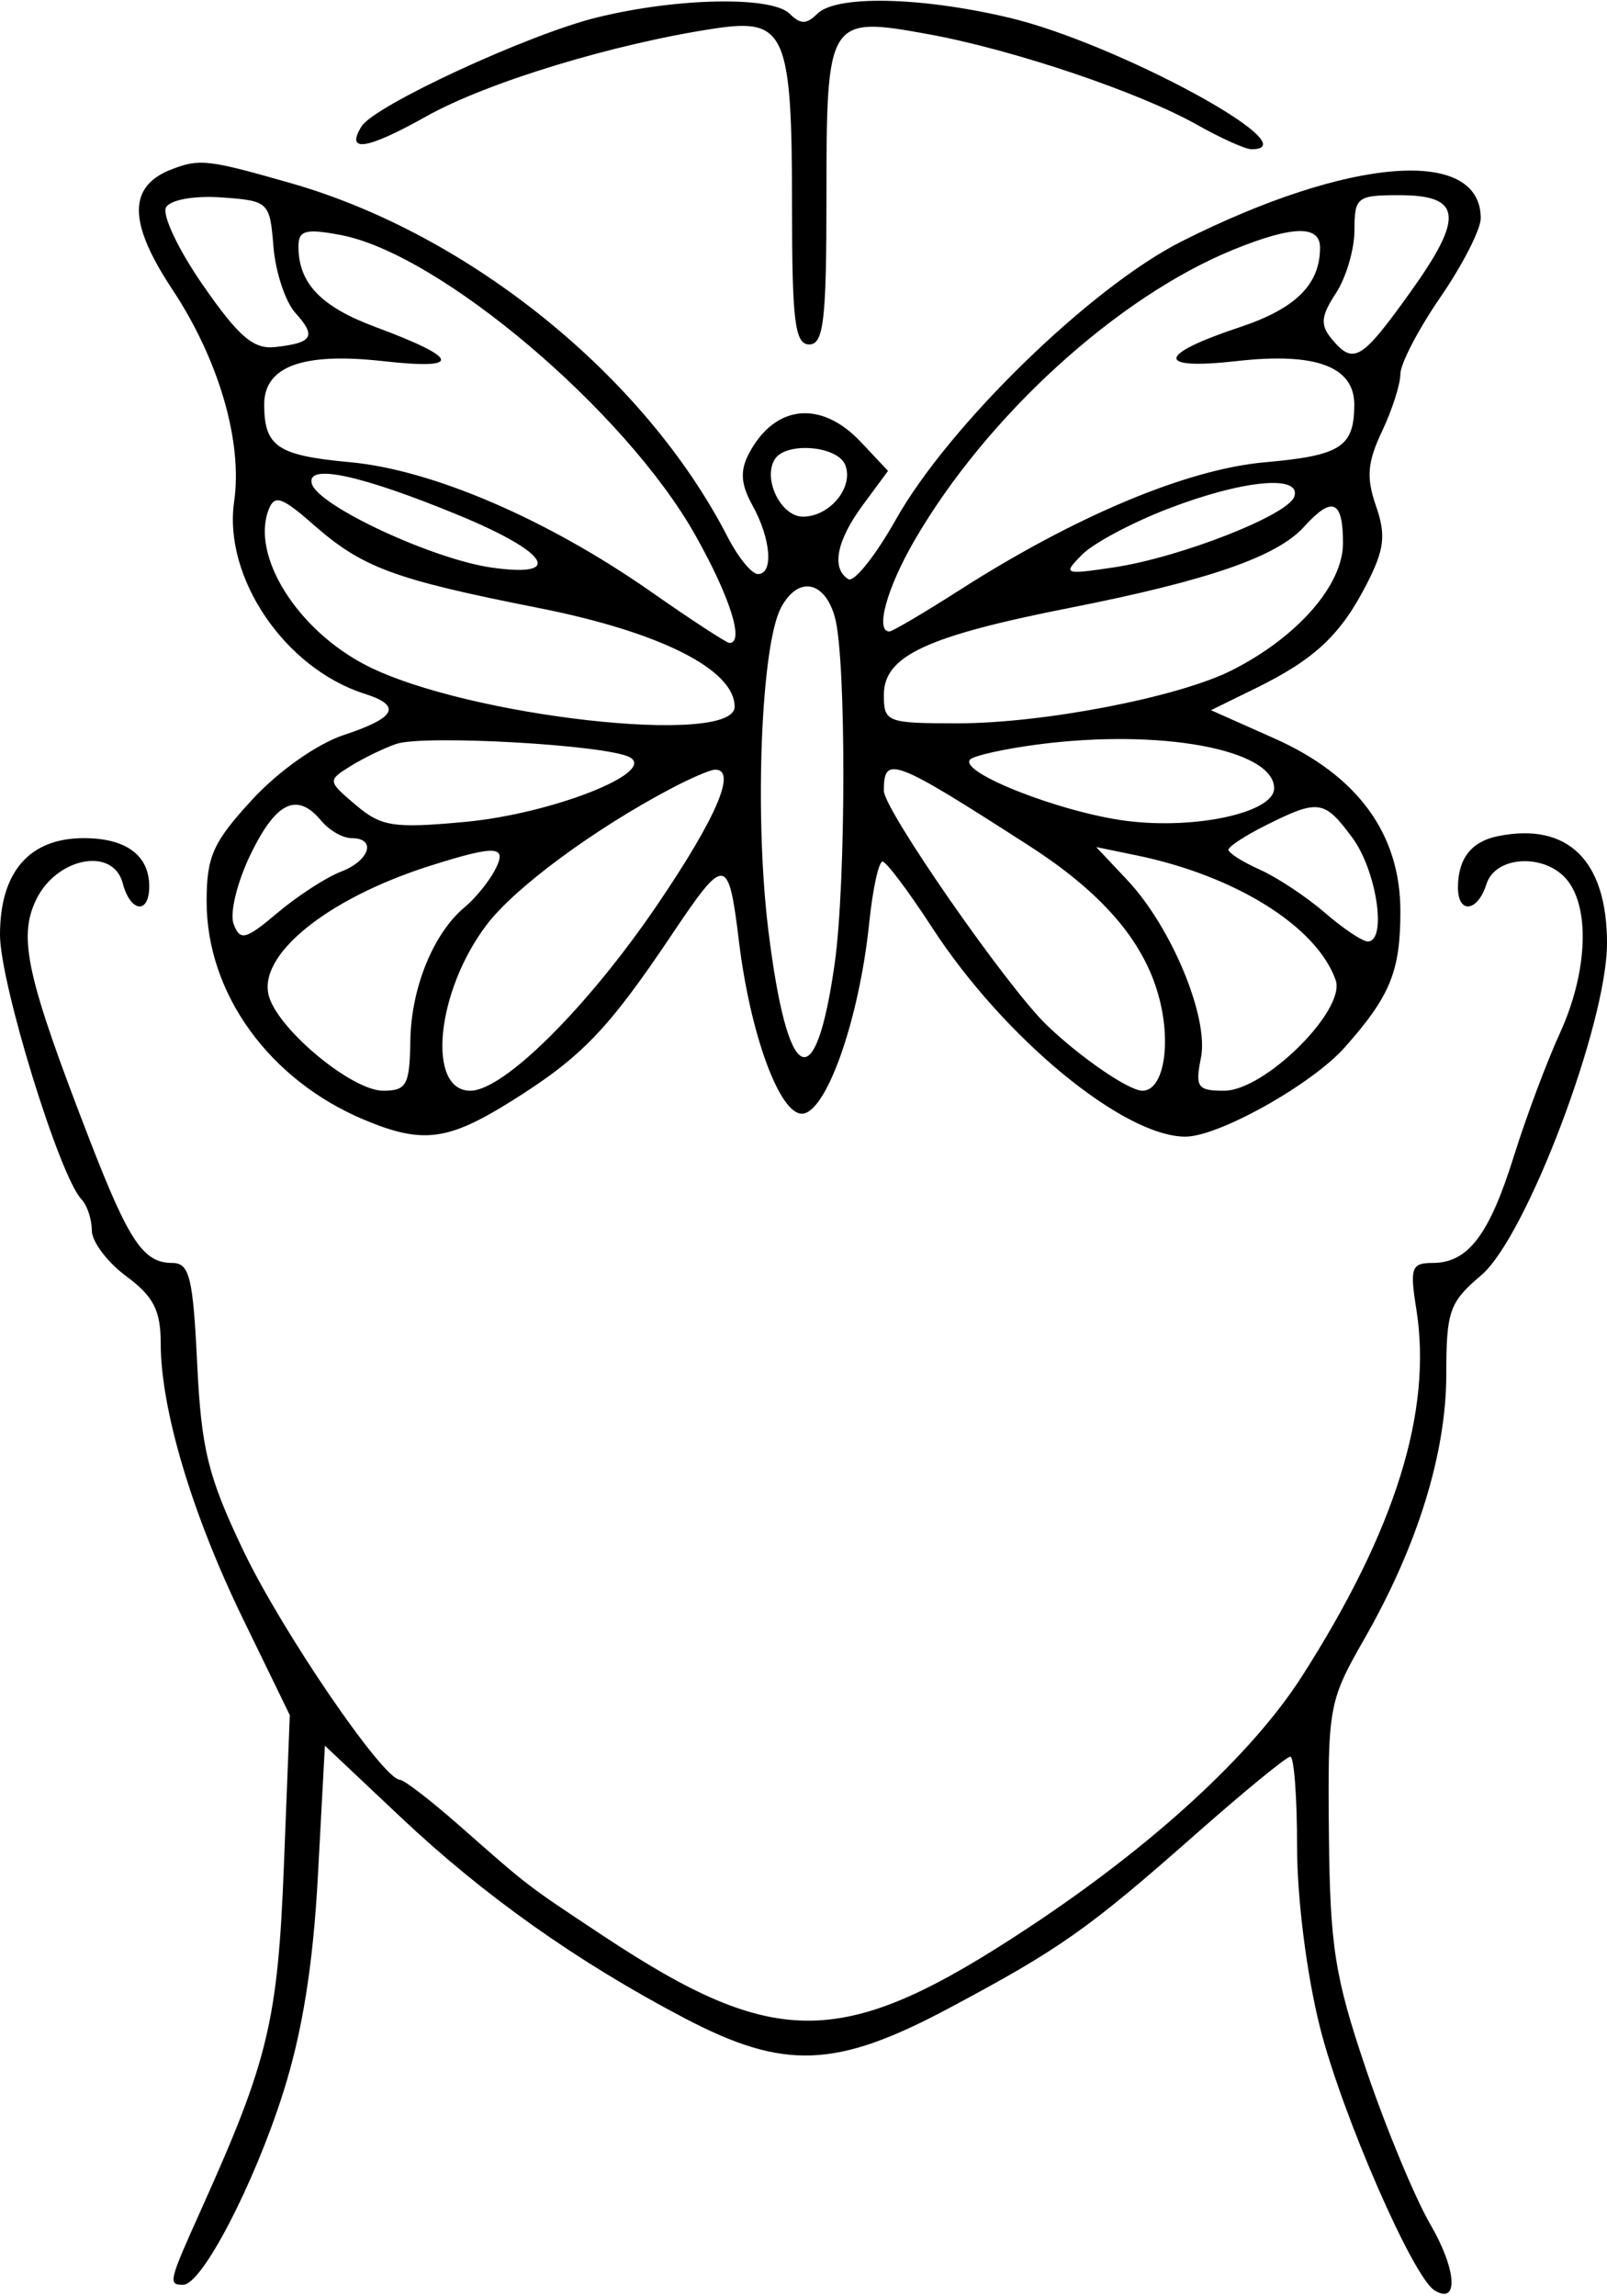 <svg width="140" height="200" viewBox="0 0 140 200" fill="none" xmlns="http://www.w3.org/2000/svg">
<path fill-rule="evenodd" clip-rule="evenodd" d="M52 1.521C46.017 2.995 32.616 9.194 31.496 11.007C30.058 13.333 31.965 13.038 37.149 10.13C42.432 7.166 53.513 3.795 62.305 2.477C68.426 1.559 69 2.884 69 17.934C69 27.993 69.25 30 70.5 30C71.756 30 72 27.902 72 17.122C72 1.599 72.129 1.391 80.824 2.968C88.213 4.308 99.248 8.023 104.28 10.865C106.36 12.039 108.497 13 109.03 13C114.335 13 97.27 3.747 87.886 1.535C80.166 -0.285 72.832 -0.432 71.2 1.2C70.267 2.133 69.733 2.133 68.8 1.2C67.244 -0.356 58.981 -0.198 52 1.521ZM15 14.729C11.132 16.201 11.135 19.351 15.009 25.2C19.064 31.322 21.151 38.477 20.398 43.68C19.441 50.299 24.821 58.222 31.769 60.427C35.038 61.464 34.512 62.511 29.971 64.01C27.632 64.781 24.276 67.146 21.971 69.647C18.553 73.356 18 74.59 18 78.517C18 86.525 23.455 94.074 31.743 97.537C36.81 99.654 39.011 99.374 44.554 95.905C50.671 92.078 52.977 89.682 58.571 81.339C63.178 74.469 63.465 74.502 64.378 82C65.358 90.054 67.894 97 69.856 97C71.966 97 74.852 88.834 75.722 80.4C76.029 77.43 76.554 75.019 76.89 75.043C77.225 75.067 79.168 77.655 81.207 80.793C87.437 90.384 97.877 99 103.268 99C106.169 99 114.279 94.458 117.15 91.225C121.121 86.755 122 84.606 122 79.369C122 72.644 118.29 67.551 111.041 64.323L105.5 61.856L109.413 59.936C114.55 57.414 116.812 55.286 119.084 50.834C120.614 47.837 120.757 46.603 119.873 44.065C119.015 41.605 119.124 40.259 120.395 37.579C121.278 35.719 122 33.467 122 32.575C122 31.682 123.575 28.662 125.5 25.864C127.425 23.065 129 19.981 129 19.01C129 12.772 117.559 13.657 102.94 21.026C95.042 25.007 82.657 37.059 78.046 45.25C76.266 48.413 74.402 50.748 73.905 50.441C72.4 49.511 72.879 47.082 75.182 43.968L77.364 41.016L75.008 38.508C71.532 34.808 67.495 35.225 65.24 39.516C64.456 41.007 64.538 42.18 65.554 44.016C67.169 46.934 67.411 50 66.026 50C65.49 50 64.299 48.537 63.38 46.75C56.206 32.799 40.893 20.402 25.343 15.955C18.152 13.899 17.412 13.811 15 14.729ZM14.473 18.044C14.082 18.677 15.526 21.735 17.686 24.847C20.815 29.354 22.093 30.445 23.993 30.228C27.259 29.856 27.583 29.302 25.734 27.256C24.862 26.29 24.002 23.7 23.824 21.5C23.507 17.583 23.413 17.494 19.342 17.197C16.968 17.024 14.879 17.388 14.473 18.044ZM118 20.035C118 21.705 117.272 24.182 116.382 25.54C115.078 27.529 115.005 28.301 116.004 29.505C117.919 31.812 118.596 31.41 122.884 25.423C127.574 18.873 127.354 17 121.893 17C118.224 17 118 17.175 118 20.035ZM26 21.454C26 24.672 27.94 26.705 32.703 28.478C40.087 31.226 40.32 32.229 33.395 31.456C26.349 30.669 22.992 31.908 23.015 35.285C23.04 38.91 24.197 39.678 30.5 40.257C37.66 40.915 47.684 45.226 56.69 51.522C60.213 53.985 63.299 56 63.548 56C64.876 56 63.606 51.992 60.567 46.596C54.474 35.78 38.276 22.08 29.668 20.466C26.629 19.895 26 20.065 26 21.454ZM107.5 21.725C97.366 25.835 85.939 36.245 79.658 47.088C77.26 51.228 76.221 55 77.481 55C77.745 55 80.496 53.379 83.593 51.397C93.7 44.932 103.43 40.861 110.208 40.262C116.797 39.679 117.959 38.935 117.985 35.285C118.008 31.93 114.646 30.669 107.759 31.448C100.63 32.254 100.75 30.908 108.021 28.493C112.879 26.879 115 24.774 115 21.566C115 19.597 112.624 19.647 107.5 21.725ZM67.494 40.009C66.432 41.727 68.039 45 69.945 45C72.287 45 74.387 42.451 73.643 40.513C72.993 38.819 68.46 38.447 67.494 40.009ZM27.171 42.145C27.752 44.076 37.704 48.707 42.842 49.436C49.213 50.341 47.779 48.093 39.919 44.857C31.397 41.347 26.625 40.332 27.171 42.145ZM101.782 44.302C98.637 45.511 95.262 47.308 94.282 48.296C92.569 50.023 92.674 50.067 97 49.423C102.795 48.561 112.233 44.864 112.759 43.25C113.389 41.317 108.268 41.808 101.782 44.302ZM23.398 44.404C21.853 48.432 25.928 54.902 31.943 57.971C40.669 62.422 64 65.028 64 61.551C64 58.315 57.503 55.045 46.912 52.95C34.312 50.458 31.579 49.447 27.311 45.7C24.536 43.263 23.915 43.058 23.398 44.404ZM113.606 45.883C111.247 48.489 105.274 50.557 93.237 52.935C80.679 55.415 77 57.135 77 60.526C77 62.902 77.256 63 83.435 63C90.893 63 102.652 60.729 107.289 58.394C113.026 55.504 117 50.965 117 47.304C117 43.553 116.068 43.162 113.606 45.883ZM68.048 52.911C66.3 56.177 65.711 71.039 66.934 81C68.598 94.544 71.016 95.805 72.705 84.009C73.716 76.948 73.733 57.333 72.731 53.75C71.84 50.564 69.526 50.149 68.048 52.911ZM34.5 64.8C33.4 65.185 31.6 66.062 30.5 66.75C28.534 67.978 28.542 68.036 31 70.117C33.221 71.999 34.28 72.163 40.496 71.588C48.027 70.891 57.257 67.274 54.866 65.956C52.909 64.878 36.879 63.968 34.5 64.8ZM90.311 64.855C87.458 65.234 84.853 65.814 84.523 66.144C83.425 67.242 92.473 70.79 98.194 71.505C104.225 72.259 111 70.755 111 68.663C111 65.264 101.04 63.431 90.311 64.855ZM58.5 68.659C51.787 72.191 44.891 77.276 42.421 80.515C37.998 86.313 37.132 95 40.976 95C43.886 95 51.211 87.716 57.267 78.8C62.471 71.138 64.253 66.933 62.25 67.04C61.838 67.062 60.15 67.79 58.5 68.659ZM77 68.872C77 70.522 87.733 85.959 91.194 89.287C94.126 92.106 98.347 95 99.526 95C101.386 95 102.084 90.888 100.933 86.72C99.61 81.927 95.994 77.743 89.651 73.662C77.794 66.035 77 65.734 77 68.872ZM21.839 74.394C20.659 76.824 19.995 79.545 20.354 80.481C20.928 81.976 21.379 81.859 24.196 79.489C25.951 78.012 28.425 76.409 29.694 75.926C32.209 74.97 32.834 73 30.622 73C29.865 73 28.685 72.325 28 71.5C25.889 68.957 24.064 69.814 21.839 74.394ZM110.272 71.885C108.496 72.773 107.034 73.728 107.022 74.006C107.01 74.284 108.238 75.065 109.75 75.741C111.262 76.418 113.807 78.102 115.406 79.485C117.004 80.868 118.691 82 119.156 82C120.855 82 119.939 75.836 117.812 72.96C115.371 69.658 114.868 69.587 110.272 71.885ZM130.5 72.827C128.192 73.294 127.037 74.759 127.015 77.25C126.994 79.638 128.718 79.464 129.5 77C130.304 74.466 134.756 74.31 136.608 76.75C138.55 79.308 138.249 84.861 135.891 90C134.755 92.475 132.953 97.292 131.886 100.705C129.741 107.572 127.89 110 124.801 110C122.96 110 122.812 110.421 123.388 114.023C124.805 122.884 121.573 133.259 113.426 146C109.084 152.79 100.474 160.707 89.649 167.862C73.51 178.53 67.696 178.641 52.5 168.573C45.789 164.126 46.181 164.427 40 158.988C37.525 156.81 35.201 155.022 34.835 155.014C33.363 154.983 24.527 142.038 21.173 135C18.123 128.601 17.537 126.216 17.177 118.75C16.815 111.234 16.508 110 15 110C12.494 110 11.228 108.115 7.816 99.297C2.337 85.14 1.563 81.685 3.133 78.395C4.906 74.68 9.852 73.719 10.691 76.926C11.357 79.474 13 79.668 13 77.2C13 74.491 10.977 73 7.3 73C2.554 73 0 75.946 0 81.42C0 85.632 5.178 102.446 7.093 104.45C7.592 104.972 8 106.197 8 107.17C8 108.144 9.35 109.938 11 111.158C13.368 112.909 14 114.135 14 116.978C14 122.729 16.715 131.837 21.142 140.943L25.248 149.386L24.735 162.443C24.202 175.983 23.378 179.431 17.599 192.279C14.679 198.771 14.623 199 15.958 199C17.587 199 22.119 190.294 24.666 182.274C26.342 176.996 27.28 171.136 27.698 163.337L28.304 152.044L34.909 158.272C42.201 165.147 50.289 170.873 59.64 175.779C68.307 180.326 72.819 180.159 82.634 174.929C92.344 169.754 94.786 168.034 104.16 159.76C108.373 156.042 112.086 153 112.41 153C112.735 153 113 156.528 113 160.84C113 165.375 113.843 172.015 114.999 176.59C116.908 184.143 123.079 198.313 124.968 199.48C127.093 200.793 126.906 197.693 124.623 193.764C123.261 191.419 120.736 185.337 119.013 180.248C116.278 172.171 115.866 169.558 115.772 159.663C115.668 148.66 115.758 148.167 118.857 142.751C123.503 134.629 126 126.561 126 119.666C126 114.189 126.274 113.414 129.042 111.073C132.956 107.763 140 89.174 140 82.156C140 74.946 136.589 71.596 130.5 72.827ZM37.5 75.399C28.438 78.265 22.313 83.26 23.453 86.853C24.395 89.819 30.705 95 33.376 95C35.424 95 35.691 94.508 35.749 90.629C35.819 86.036 37.761 81.273 40.489 79.009C41.38 78.27 42.55 76.84 43.09 75.832C44.263 73.64 43.299 73.565 37.5 75.399ZM98.196 76.639C102.056 80.734 105.327 88.613 104.626 92.122C104.11 94.701 104.32 95 106.643 95C110.186 95 117.283 87.958 116.361 85.358C114.706 80.693 107.645 76.276 99 74.497L95.5 73.777L98.196 76.639Z" fill="black"/>
</svg>
